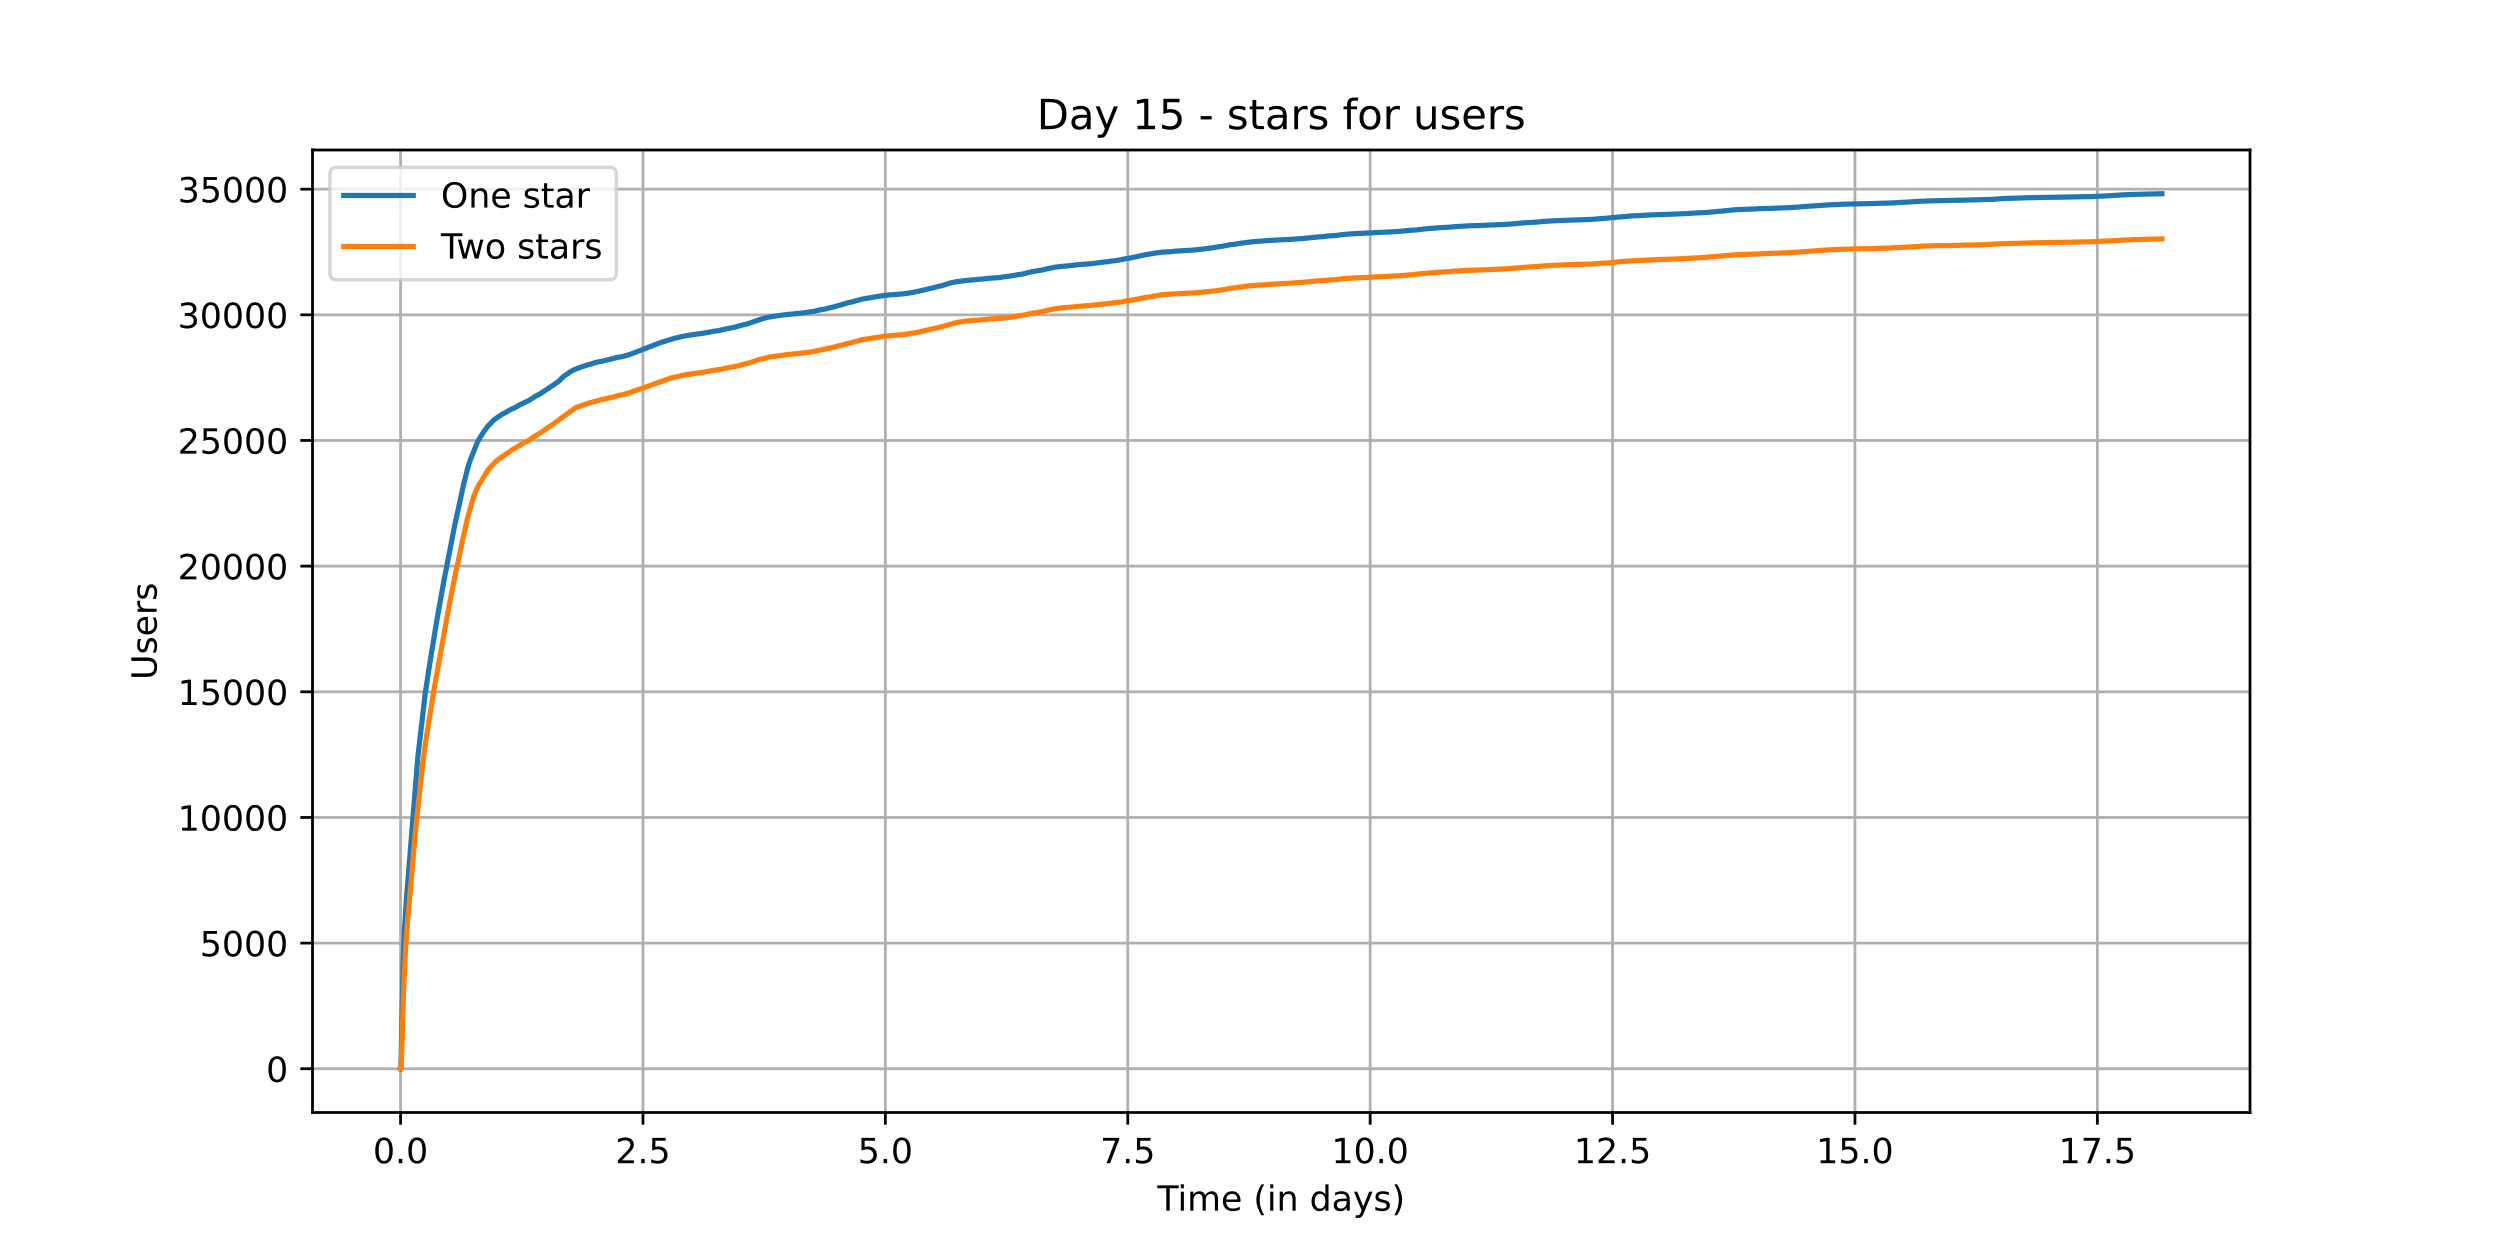 <?xml version="1.0" encoding="utf-8" standalone="no"?>
<!DOCTYPE svg PUBLIC "-//W3C//DTD SVG 1.1//EN"
  "http://www.w3.org/Graphics/SVG/1.1/DTD/svg11.dtd">
<!-- Created with matplotlib (https://matplotlib.org/) -->
<svg height="360pt" version="1.1" viewBox="0 0 720 360" width="720pt" xmlns="http://www.w3.org/2000/svg" xmlns:xlink="http://www.w3.org/1999/xlink">
 <defs>
  <style type="text/css">*{stroke-linecap:butt;stroke-linejoin:round;}</style>
 </defs>
 <g id="figure_1">
  <g id="patch_1">
   <path d="M 0 360 
L 720 360 
L 720 0 
L 0 0 
z
" style="fill:#ffffff;"/>
  </g>
  <g id="axes_1">
   <g id="patch_2">
    <path d="M 90 320.4 
L 648 320.4 
L 648 43.2 
L 90 43.2 
z
" style="fill:#ffffff;"/>
   </g>
   <g id="matplotlib.axis_1">
    <g id="xtick_1">
     <g id="line2d_1">
      <path clip-path="url(#p22c4798b7b)" d="M 115.364 320.4 
L 115.364 43.2 
" style="fill:none;stroke:#b0b0b0;stroke-linecap:square;stroke-width:0.8;"/>
     </g>
     <g id="line2d_2">
      <defs>
       <path d="M 0 0 
L 0 3.5 
" id="m8406dee72f" style="stroke:#000000;stroke-width:0.8;"/>
      </defs>
      <g>
       <use style="stroke:#000000;stroke-width:0.8;" x="115.364" xlink:href="#m8406dee72f" y="320.4"/>
      </g>
     </g>
     <g id="text_1">
      <!-- 0.0 -->
      <g transform="translate(107.412 334.998)scale(0.1 -0.1)">
       <defs>
        <path d="M 31.781 66.406 
Q 24.172 66.406 20.328 58.906 
Q 16.5 51.422 16.5 36.375 
Q 16.5 21.391 20.328 13.891 
Q 24.172 6.391 31.781 6.391 
Q 39.453 6.391 43.281 13.891 
Q 47.125 21.391 47.125 36.375 
Q 47.125 51.422 43.281 58.906 
Q 39.453 66.406 31.781 66.406 
z
M 31.781 74.219 
Q 44.047 74.219 50.516 64.516 
Q 56.984 54.828 56.984 36.375 
Q 56.984 17.969 50.516 8.266 
Q 44.047 -1.422 31.781 -1.422 
Q 19.531 -1.422 13.062 8.266 
Q 6.594 17.969 6.594 36.375 
Q 6.594 54.828 13.062 64.516 
Q 19.531 74.219 31.781 74.219 
z
" id="DejaVuSans-48"/>
        <path d="M 10.688 12.406 
L 21 12.406 
L 21 0 
L 10.688 0 
z
" id="DejaVuSans-46"/>
       </defs>
       <use xlink:href="#DejaVuSans-48"/>
       <use x="63.623" xlink:href="#DejaVuSans-46"/>
       <use x="95.41" xlink:href="#DejaVuSans-48"/>
      </g>
     </g>
    </g>
    <g id="xtick_2">
     <g id="line2d_3">
      <path clip-path="url(#p22c4798b7b)" d="M 185.174 320.4 
L 185.174 43.2 
" style="fill:none;stroke:#b0b0b0;stroke-linecap:square;stroke-width:0.8;"/>
     </g>
     <g id="line2d_4">
      <g>
       <use style="stroke:#000000;stroke-width:0.8;" x="185.174" xlink:href="#m8406dee72f" y="320.4"/>
      </g>
     </g>
     <g id="text_2">
      <!-- 2.5 -->
      <g transform="translate(177.223 334.998)scale(0.1 -0.1)">
       <defs>
        <path d="M 19.188 8.297 
L 53.609 8.297 
L 53.609 0 
L 7.328 0 
L 7.328 8.297 
Q 12.938 14.109 22.625 23.891 
Q 32.328 33.688 34.812 36.531 
Q 39.547 41.844 41.422 45.531 
Q 43.312 49.219 43.312 52.781 
Q 43.312 58.594 39.234 62.25 
Q 35.156 65.922 28.609 65.922 
Q 23.969 65.922 18.812 64.312 
Q 13.672 62.703 7.812 59.422 
L 7.812 69.391 
Q 13.766 71.781 18.938 73 
Q 24.125 74.219 28.422 74.219 
Q 39.75 74.219 46.484 68.547 
Q 53.219 62.891 53.219 53.422 
Q 53.219 48.922 51.531 44.891 
Q 49.859 40.875 45.406 35.406 
Q 44.188 33.984 37.641 27.219 
Q 31.109 20.453 19.188 8.297 
z
" id="DejaVuSans-50"/>
        <path d="M 10.797 72.906 
L 49.516 72.906 
L 49.516 64.594 
L 19.828 64.594 
L 19.828 46.734 
Q 21.969 47.469 24.109 47.828 
Q 26.266 48.188 28.422 48.188 
Q 40.625 48.188 47.75 41.5 
Q 54.891 34.812 54.891 23.391 
Q 54.891 11.625 47.562 5.094 
Q 40.234 -1.422 26.906 -1.422 
Q 22.312 -1.422 17.547 -0.641 
Q 12.797 0.141 7.719 1.703 
L 7.719 11.625 
Q 12.109 9.234 16.797 8.062 
Q 21.484 6.891 26.703 6.891 
Q 35.156 6.891 40.078 11.328 
Q 45.016 15.766 45.016 23.391 
Q 45.016 31 40.078 35.438 
Q 35.156 39.891 26.703 39.891 
Q 22.75 39.891 18.812 39.016 
Q 14.891 38.141 10.797 36.281 
z
" id="DejaVuSans-53"/>
       </defs>
       <use xlink:href="#DejaVuSans-50"/>
       <use x="63.623" xlink:href="#DejaVuSans-46"/>
       <use x="95.41" xlink:href="#DejaVuSans-53"/>
      </g>
     </g>
    </g>
    <g id="xtick_3">
     <g id="line2d_5">
      <path clip-path="url(#p22c4798b7b)" d="M 254.985 320.4 
L 254.985 43.2 
" style="fill:none;stroke:#b0b0b0;stroke-linecap:square;stroke-width:0.8;"/>
     </g>
     <g id="line2d_6">
      <g>
       <use style="stroke:#000000;stroke-width:0.8;" x="254.985" xlink:href="#m8406dee72f" y="320.4"/>
      </g>
     </g>
     <g id="text_3">
      <!-- 5.0 -->
      <g transform="translate(247.033 334.998)scale(0.1 -0.1)">
       <use xlink:href="#DejaVuSans-53"/>
       <use x="63.623" xlink:href="#DejaVuSans-46"/>
       <use x="95.41" xlink:href="#DejaVuSans-48"/>
      </g>
     </g>
    </g>
    <g id="xtick_4">
     <g id="line2d_7">
      <path clip-path="url(#p22c4798b7b)" d="M 324.795 320.4 
L 324.795 43.2 
" style="fill:none;stroke:#b0b0b0;stroke-linecap:square;stroke-width:0.8;"/>
     </g>
     <g id="line2d_8">
      <g>
       <use style="stroke:#000000;stroke-width:0.8;" x="324.795" xlink:href="#m8406dee72f" y="320.4"/>
      </g>
     </g>
     <g id="text_4">
      <!-- 7.5 -->
      <g transform="translate(316.844 334.998)scale(0.1 -0.1)">
       <defs>
        <path d="M 8.203 72.906 
L 55.078 72.906 
L 55.078 68.703 
L 28.609 0 
L 18.312 0 
L 43.219 64.594 
L 8.203 64.594 
z
" id="DejaVuSans-55"/>
       </defs>
       <use xlink:href="#DejaVuSans-55"/>
       <use x="63.623" xlink:href="#DejaVuSans-46"/>
       <use x="95.41" xlink:href="#DejaVuSans-53"/>
      </g>
     </g>
    </g>
    <g id="xtick_5">
     <g id="line2d_9">
      <path clip-path="url(#p22c4798b7b)" d="M 394.606 320.4 
L 394.606 43.2 
" style="fill:none;stroke:#b0b0b0;stroke-linecap:square;stroke-width:0.8;"/>
     </g>
     <g id="line2d_10">
      <g>
       <use style="stroke:#000000;stroke-width:0.8;" x="394.606" xlink:href="#m8406dee72f" y="320.4"/>
      </g>
     </g>
     <g id="text_5">
      <!-- 10.0 -->
      <g transform="translate(383.473 334.998)scale(0.1 -0.1)">
       <defs>
        <path d="M 12.406 8.297 
L 28.516 8.297 
L 28.516 63.922 
L 10.984 60.406 
L 10.984 69.391 
L 28.422 72.906 
L 38.281 72.906 
L 38.281 8.297 
L 54.391 8.297 
L 54.391 0 
L 12.406 0 
z
" id="DejaVuSans-49"/>
       </defs>
       <use xlink:href="#DejaVuSans-49"/>
       <use x="63.623" xlink:href="#DejaVuSans-48"/>
       <use x="127.246" xlink:href="#DejaVuSans-46"/>
       <use x="159.033" xlink:href="#DejaVuSans-48"/>
      </g>
     </g>
    </g>
    <g id="xtick_6">
     <g id="line2d_11">
      <path clip-path="url(#p22c4798b7b)" d="M 464.416 320.4 
L 464.416 43.2 
" style="fill:none;stroke:#b0b0b0;stroke-linecap:square;stroke-width:0.8;"/>
     </g>
     <g id="line2d_12">
      <g>
       <use style="stroke:#000000;stroke-width:0.8;" x="464.416" xlink:href="#m8406dee72f" y="320.4"/>
      </g>
     </g>
     <g id="text_6">
      <!-- 12.5 -->
      <g transform="translate(453.283 334.998)scale(0.1 -0.1)">
       <use xlink:href="#DejaVuSans-49"/>
       <use x="63.623" xlink:href="#DejaVuSans-50"/>
       <use x="127.246" xlink:href="#DejaVuSans-46"/>
       <use x="159.033" xlink:href="#DejaVuSans-53"/>
      </g>
     </g>
    </g>
    <g id="xtick_7">
     <g id="line2d_13">
      <path clip-path="url(#p22c4798b7b)" d="M 534.227 320.4 
L 534.227 43.2 
" style="fill:none;stroke:#b0b0b0;stroke-linecap:square;stroke-width:0.8;"/>
     </g>
     <g id="line2d_14">
      <g>
       <use style="stroke:#000000;stroke-width:0.8;" x="534.227" xlink:href="#m8406dee72f" y="320.4"/>
      </g>
     </g>
     <g id="text_7">
      <!-- 15.0 -->
      <g transform="translate(523.094 334.998)scale(0.1 -0.1)">
       <use xlink:href="#DejaVuSans-49"/>
       <use x="63.623" xlink:href="#DejaVuSans-53"/>
       <use x="127.246" xlink:href="#DejaVuSans-46"/>
       <use x="159.033" xlink:href="#DejaVuSans-48"/>
      </g>
     </g>
    </g>
    <g id="xtick_8">
     <g id="line2d_15">
      <path clip-path="url(#p22c4798b7b)" d="M 604.037 320.4 
L 604.037 43.2 
" style="fill:none;stroke:#b0b0b0;stroke-linecap:square;stroke-width:0.8;"/>
     </g>
     <g id="line2d_16">
      <g>
       <use style="stroke:#000000;stroke-width:0.8;" x="604.037" xlink:href="#m8406dee72f" y="320.4"/>
      </g>
     </g>
     <g id="text_8">
      <!-- 17.5 -->
      <g transform="translate(592.905 334.998)scale(0.1 -0.1)">
       <use xlink:href="#DejaVuSans-49"/>
       <use x="63.623" xlink:href="#DejaVuSans-55"/>
       <use x="127.246" xlink:href="#DejaVuSans-46"/>
       <use x="159.033" xlink:href="#DejaVuSans-53"/>
      </g>
     </g>
    </g>
    <g id="text_9">
     <!-- Time (in days) -->
     <g transform="translate(333.327 348.677)scale(0.1 -0.1)">
      <defs>
       <path d="M -0.297 72.906 
L 61.375 72.906 
L 61.375 64.594 
L 35.5 64.594 
L 35.5 0 
L 25.594 0 
L 25.594 64.594 
L -0.297 64.594 
z
" id="DejaVuSans-84"/>
       <path d="M 9.422 54.688 
L 18.406 54.688 
L 18.406 0 
L 9.422 0 
z
M 9.422 75.984 
L 18.406 75.984 
L 18.406 64.594 
L 9.422 64.594 
z
" id="DejaVuSans-105"/>
       <path d="M 52 44.188 
Q 55.375 50.25 60.062 53.125 
Q 64.75 56 71.094 56 
Q 79.641 56 84.281 50.016 
Q 88.922 44.047 88.922 33.016 
L 88.922 0 
L 79.891 0 
L 79.891 32.719 
Q 79.891 40.578 77.094 44.375 
Q 74.312 48.188 68.609 48.188 
Q 61.625 48.188 57.562 43.547 
Q 53.516 38.922 53.516 30.906 
L 53.516 0 
L 44.484 0 
L 44.484 32.719 
Q 44.484 40.625 41.703 44.406 
Q 38.922 48.188 33.109 48.188 
Q 26.219 48.188 22.156 43.531 
Q 18.109 38.875 18.109 30.906 
L 18.109 0 
L 9.078 0 
L 9.078 54.688 
L 18.109 54.688 
L 18.109 46.188 
Q 21.188 51.219 25.484 53.609 
Q 29.781 56 35.688 56 
Q 41.656 56 45.828 52.969 
Q 50 49.953 52 44.188 
z
" id="DejaVuSans-109"/>
       <path d="M 56.203 29.594 
L 56.203 25.203 
L 14.891 25.203 
Q 15.484 15.922 20.484 11.062 
Q 25.484 6.203 34.422 6.203 
Q 39.594 6.203 44.453 7.469 
Q 49.312 8.734 54.109 11.281 
L 54.109 2.781 
Q 49.266 0.734 44.188 -0.344 
Q 39.109 -1.422 33.891 -1.422 
Q 20.797 -1.422 13.156 6.188 
Q 5.516 13.812 5.516 26.812 
Q 5.516 40.234 12.766 48.109 
Q 20.016 56 32.328 56 
Q 43.359 56 49.781 48.891 
Q 56.203 41.797 56.203 29.594 
z
M 47.219 32.234 
Q 47.125 39.594 43.094 43.984 
Q 39.062 48.391 32.422 48.391 
Q 24.906 48.391 20.391 44.141 
Q 15.875 39.891 15.188 32.172 
z
" id="DejaVuSans-101"/>
       <path id="DejaVuSans-32"/>
       <path d="M 31 75.875 
Q 24.469 64.656 21.281 53.656 
Q 18.109 42.672 18.109 31.391 
Q 18.109 20.125 21.312 9.062 
Q 24.516 -2 31 -13.188 
L 23.188 -13.188 
Q 15.875 -1.703 12.234 9.375 
Q 8.594 20.453 8.594 31.391 
Q 8.594 42.281 12.203 53.312 
Q 15.828 64.359 23.188 75.875 
z
" id="DejaVuSans-40"/>
       <path d="M 54.891 33.016 
L 54.891 0 
L 45.906 0 
L 45.906 32.719 
Q 45.906 40.484 42.875 44.328 
Q 39.844 48.188 33.797 48.188 
Q 26.516 48.188 22.312 43.547 
Q 18.109 38.922 18.109 30.906 
L 18.109 0 
L 9.078 0 
L 9.078 54.688 
L 18.109 54.688 
L 18.109 46.188 
Q 21.344 51.125 25.703 53.562 
Q 30.078 56 35.797 56 
Q 45.219 56 50.047 50.172 
Q 54.891 44.344 54.891 33.016 
z
" id="DejaVuSans-110"/>
       <path d="M 45.406 46.391 
L 45.406 75.984 
L 54.391 75.984 
L 54.391 0 
L 45.406 0 
L 45.406 8.203 
Q 42.578 3.328 38.25 0.953 
Q 33.938 -1.422 27.875 -1.422 
Q 17.969 -1.422 11.734 6.484 
Q 5.516 14.406 5.516 27.297 
Q 5.516 40.188 11.734 48.094 
Q 17.969 56 27.875 56 
Q 33.938 56 38.25 53.625 
Q 42.578 51.266 45.406 46.391 
z
M 14.797 27.297 
Q 14.797 17.391 18.875 11.75 
Q 22.953 6.109 30.078 6.109 
Q 37.203 6.109 41.297 11.75 
Q 45.406 17.391 45.406 27.297 
Q 45.406 37.203 41.297 42.844 
Q 37.203 48.484 30.078 48.484 
Q 22.953 48.484 18.875 42.844 
Q 14.797 37.203 14.797 27.297 
z
" id="DejaVuSans-100"/>
       <path d="M 34.281 27.484 
Q 23.391 27.484 19.188 25 
Q 14.984 22.516 14.984 16.5 
Q 14.984 11.719 18.141 8.906 
Q 21.297 6.109 26.703 6.109 
Q 34.188 6.109 38.703 11.406 
Q 43.219 16.703 43.219 25.484 
L 43.219 27.484 
z
M 52.203 31.203 
L 52.203 0 
L 43.219 0 
L 43.219 8.297 
Q 40.141 3.328 35.547 0.953 
Q 30.953 -1.422 24.312 -1.422 
Q 15.922 -1.422 10.953 3.297 
Q 6 8.016 6 15.922 
Q 6 25.141 12.172 29.828 
Q 18.359 34.516 30.609 34.516 
L 43.219 34.516 
L 43.219 35.406 
Q 43.219 41.609 39.141 45 
Q 35.062 48.391 27.688 48.391 
Q 23 48.391 18.547 47.266 
Q 14.109 46.141 10.016 43.891 
L 10.016 52.203 
Q 14.938 54.109 19.578 55.047 
Q 24.219 56 28.609 56 
Q 40.484 56 46.344 49.844 
Q 52.203 43.703 52.203 31.203 
z
" id="DejaVuSans-97"/>
       <path d="M 32.172 -5.078 
Q 28.375 -14.844 24.75 -17.812 
Q 21.141 -20.797 15.094 -20.797 
L 7.906 -20.797 
L 7.906 -13.281 
L 13.188 -13.281 
Q 16.891 -13.281 18.938 -11.516 
Q 21 -9.766 23.484 -3.219 
L 25.094 0.875 
L 2.984 54.688 
L 12.5 54.688 
L 29.594 11.922 
L 46.688 54.688 
L 56.203 54.688 
z
" id="DejaVuSans-121"/>
       <path d="M 44.281 53.078 
L 44.281 44.578 
Q 40.484 46.531 36.375 47.5 
Q 32.281 48.484 27.875 48.484 
Q 21.188 48.484 17.844 46.438 
Q 14.5 44.391 14.5 40.281 
Q 14.5 37.156 16.891 35.375 
Q 19.281 33.594 26.516 31.984 
L 29.594 31.297 
Q 39.156 29.25 43.188 25.516 
Q 47.219 21.781 47.219 15.094 
Q 47.219 7.469 41.188 3.016 
Q 35.156 -1.422 24.609 -1.422 
Q 20.219 -1.422 15.453 -0.562 
Q 10.688 0.297 5.422 2 
L 5.422 11.281 
Q 10.406 8.688 15.234 7.391 
Q 20.062 6.109 24.812 6.109 
Q 31.156 6.109 34.562 8.281 
Q 37.984 10.453 37.984 14.406 
Q 37.984 18.062 35.516 20.016 
Q 33.062 21.969 24.703 23.781 
L 21.578 24.516 
Q 13.234 26.266 9.516 29.906 
Q 5.812 33.547 5.812 39.891 
Q 5.812 47.609 11.281 51.797 
Q 16.75 56 26.812 56 
Q 31.781 56 36.172 55.266 
Q 40.578 54.547 44.281 53.078 
z
" id="DejaVuSans-115"/>
       <path d="M 8.016 75.875 
L 15.828 75.875 
Q 23.141 64.359 26.781 53.312 
Q 30.422 42.281 30.422 31.391 
Q 30.422 20.453 26.781 9.375 
Q 23.141 -1.703 15.828 -13.188 
L 8.016 -13.188 
Q 14.5 -2 17.703 9.062 
Q 20.906 20.125 20.906 31.391 
Q 20.906 42.672 17.703 53.656 
Q 14.5 64.656 8.016 75.875 
z
" id="DejaVuSans-41"/>
      </defs>
      <use xlink:href="#DejaVuSans-84"/>
      <use x="57.959" xlink:href="#DejaVuSans-105"/>
      <use x="85.742" xlink:href="#DejaVuSans-109"/>
      <use x="183.154" xlink:href="#DejaVuSans-101"/>
      <use x="244.678" xlink:href="#DejaVuSans-32"/>
      <use x="276.465" xlink:href="#DejaVuSans-40"/>
      <use x="315.479" xlink:href="#DejaVuSans-105"/>
      <use x="343.262" xlink:href="#DejaVuSans-110"/>
      <use x="406.641" xlink:href="#DejaVuSans-32"/>
      <use x="438.428" xlink:href="#DejaVuSans-100"/>
      <use x="501.904" xlink:href="#DejaVuSans-97"/>
      <use x="563.184" xlink:href="#DejaVuSans-121"/>
      <use x="622.363" xlink:href="#DejaVuSans-115"/>
      <use x="674.463" xlink:href="#DejaVuSans-41"/>
     </g>
    </g>
   </g>
   <g id="matplotlib.axis_2">
    <g id="ytick_1">
     <g id="line2d_17">
      <path clip-path="url(#p22c4798b7b)" d="M 90 307.8 
L 648 307.8 
" style="fill:none;stroke:#b0b0b0;stroke-linecap:square;stroke-width:0.8;"/>
     </g>
     <g id="line2d_18">
      <defs>
       <path d="M 0 0 
L -3.5 0 
" id="mc5d43f35b6" style="stroke:#000000;stroke-width:0.8;"/>
      </defs>
      <g>
       <use style="stroke:#000000;stroke-width:0.8;" x="90" xlink:href="#mc5d43f35b6" y="307.8"/>
      </g>
     </g>
     <g id="text_10">
      <!-- 0 -->
      <g transform="translate(76.638 311.599)scale(0.1 -0.1)">
       <use xlink:href="#DejaVuSans-48"/>
      </g>
     </g>
    </g>
    <g id="ytick_2">
     <g id="line2d_19">
      <path clip-path="url(#p22c4798b7b)" d="M 90 271.612 
L 648 271.612 
" style="fill:none;stroke:#b0b0b0;stroke-linecap:square;stroke-width:0.8;"/>
     </g>
     <g id="line2d_20">
      <g>
       <use style="stroke:#000000;stroke-width:0.8;" x="90" xlink:href="#mc5d43f35b6" y="271.612"/>
      </g>
     </g>
     <g id="text_11">
      <!-- 5000 -->
      <g transform="translate(57.55 275.411)scale(0.1 -0.1)">
       <use xlink:href="#DejaVuSans-53"/>
       <use x="63.623" xlink:href="#DejaVuSans-48"/>
       <use x="127.246" xlink:href="#DejaVuSans-48"/>
       <use x="190.869" xlink:href="#DejaVuSans-48"/>
      </g>
     </g>
    </g>
    <g id="ytick_3">
     <g id="line2d_21">
      <path clip-path="url(#p22c4798b7b)" d="M 90 235.424 
L 648 235.424 
" style="fill:none;stroke:#b0b0b0;stroke-linecap:square;stroke-width:0.8;"/>
     </g>
     <g id="line2d_22">
      <g>
       <use style="stroke:#000000;stroke-width:0.8;" x="90" xlink:href="#mc5d43f35b6" y="235.424"/>
      </g>
     </g>
     <g id="text_12">
      <!-- 10000 -->
      <g transform="translate(51.188 239.223)scale(0.1 -0.1)">
       <use xlink:href="#DejaVuSans-49"/>
       <use x="63.623" xlink:href="#DejaVuSans-48"/>
       <use x="127.246" xlink:href="#DejaVuSans-48"/>
       <use x="190.869" xlink:href="#DejaVuSans-48"/>
       <use x="254.492" xlink:href="#DejaVuSans-48"/>
      </g>
     </g>
    </g>
    <g id="ytick_4">
     <g id="line2d_23">
      <path clip-path="url(#p22c4798b7b)" d="M 90 199.235 
L 648 199.235 
" style="fill:none;stroke:#b0b0b0;stroke-linecap:square;stroke-width:0.8;"/>
     </g>
     <g id="line2d_24">
      <g>
       <use style="stroke:#000000;stroke-width:0.8;" x="90" xlink:href="#mc5d43f35b6" y="199.235"/>
      </g>
     </g>
     <g id="text_13">
      <!-- 15000 -->
      <g transform="translate(51.188 203.035)scale(0.1 -0.1)">
       <use xlink:href="#DejaVuSans-49"/>
       <use x="63.623" xlink:href="#DejaVuSans-53"/>
       <use x="127.246" xlink:href="#DejaVuSans-48"/>
       <use x="190.869" xlink:href="#DejaVuSans-48"/>
       <use x="254.492" xlink:href="#DejaVuSans-48"/>
      </g>
     </g>
    </g>
    <g id="ytick_5">
     <g id="line2d_25">
      <path clip-path="url(#p22c4798b7b)" d="M 90 163.047 
L 648 163.047 
" style="fill:none;stroke:#b0b0b0;stroke-linecap:square;stroke-width:0.8;"/>
     </g>
     <g id="line2d_26">
      <g>
       <use style="stroke:#000000;stroke-width:0.8;" x="90" xlink:href="#mc5d43f35b6" y="163.047"/>
      </g>
     </g>
     <g id="text_14">
      <!-- 20000 -->
      <g transform="translate(51.188 166.847)scale(0.1 -0.1)">
       <use xlink:href="#DejaVuSans-50"/>
       <use x="63.623" xlink:href="#DejaVuSans-48"/>
       <use x="127.246" xlink:href="#DejaVuSans-48"/>
       <use x="190.869" xlink:href="#DejaVuSans-48"/>
       <use x="254.492" xlink:href="#DejaVuSans-48"/>
      </g>
     </g>
    </g>
    <g id="ytick_6">
     <g id="line2d_27">
      <path clip-path="url(#p22c4798b7b)" d="M 90 126.859 
L 648 126.859 
" style="fill:none;stroke:#b0b0b0;stroke-linecap:square;stroke-width:0.8;"/>
     </g>
     <g id="line2d_28">
      <g>
       <use style="stroke:#000000;stroke-width:0.8;" x="90" xlink:href="#mc5d43f35b6" y="126.859"/>
      </g>
     </g>
     <g id="text_15">
      <!-- 25000 -->
      <g transform="translate(51.188 130.658)scale(0.1 -0.1)">
       <use xlink:href="#DejaVuSans-50"/>
       <use x="63.623" xlink:href="#DejaVuSans-53"/>
       <use x="127.246" xlink:href="#DejaVuSans-48"/>
       <use x="190.869" xlink:href="#DejaVuSans-48"/>
       <use x="254.492" xlink:href="#DejaVuSans-48"/>
      </g>
     </g>
    </g>
    <g id="ytick_7">
     <g id="line2d_29">
      <path clip-path="url(#p22c4798b7b)" d="M 90 90.671 
L 648 90.671 
" style="fill:none;stroke:#b0b0b0;stroke-linecap:square;stroke-width:0.8;"/>
     </g>
     <g id="line2d_30">
      <g>
       <use style="stroke:#000000;stroke-width:0.8;" x="90" xlink:href="#mc5d43f35b6" y="90.671"/>
      </g>
     </g>
     <g id="text_16">
      <!-- 30000 -->
      <g transform="translate(51.188 94.47)scale(0.1 -0.1)">
       <defs>
        <path d="M 40.578 39.312 
Q 47.656 37.797 51.625 33 
Q 55.609 28.219 55.609 21.188 
Q 55.609 10.406 48.188 4.484 
Q 40.766 -1.422 27.094 -1.422 
Q 22.516 -1.422 17.656 -0.516 
Q 12.797 0.391 7.625 2.203 
L 7.625 11.719 
Q 11.719 9.328 16.594 8.109 
Q 21.484 6.891 26.812 6.891 
Q 36.078 6.891 40.938 10.547 
Q 45.797 14.203 45.797 21.188 
Q 45.797 27.641 41.281 31.266 
Q 36.766 34.906 28.719 34.906 
L 20.219 34.906 
L 20.219 43.016 
L 29.109 43.016 
Q 36.375 43.016 40.234 45.922 
Q 44.094 48.828 44.094 54.297 
Q 44.094 59.906 40.109 62.906 
Q 36.141 65.922 28.719 65.922 
Q 24.656 65.922 20.016 65.031 
Q 15.375 64.156 9.812 62.312 
L 9.812 71.094 
Q 15.438 72.656 20.344 73.438 
Q 25.25 74.219 29.594 74.219 
Q 40.828 74.219 47.359 69.109 
Q 53.906 64.016 53.906 55.328 
Q 53.906 49.266 50.438 45.094 
Q 46.969 40.922 40.578 39.312 
z
" id="DejaVuSans-51"/>
       </defs>
       <use xlink:href="#DejaVuSans-51"/>
       <use x="63.623" xlink:href="#DejaVuSans-48"/>
       <use x="127.246" xlink:href="#DejaVuSans-48"/>
       <use x="190.869" xlink:href="#DejaVuSans-48"/>
       <use x="254.492" xlink:href="#DejaVuSans-48"/>
      </g>
     </g>
    </g>
    <g id="ytick_8">
     <g id="line2d_31">
      <path clip-path="url(#p22c4798b7b)" d="M 90 54.483 
L 648 54.483 
" style="fill:none;stroke:#b0b0b0;stroke-linecap:square;stroke-width:0.8;"/>
     </g>
     <g id="line2d_32">
      <g>
       <use style="stroke:#000000;stroke-width:0.8;" x="90" xlink:href="#mc5d43f35b6" y="54.483"/>
      </g>
     </g>
     <g id="text_17">
      <!-- 35000 -->
      <g transform="translate(51.188 58.282)scale(0.1 -0.1)">
       <use xlink:href="#DejaVuSans-51"/>
       <use x="63.623" xlink:href="#DejaVuSans-53"/>
       <use x="127.246" xlink:href="#DejaVuSans-48"/>
       <use x="190.869" xlink:href="#DejaVuSans-48"/>
       <use x="254.492" xlink:href="#DejaVuSans-48"/>
      </g>
     </g>
    </g>
    <g id="text_18">
     <!-- Users -->
     <g transform="translate(45.108 195.801)rotate(-90)scale(0.1 -0.1)">
      <defs>
       <path d="M 8.688 72.906 
L 18.609 72.906 
L 18.609 28.609 
Q 18.609 16.891 22.844 11.734 
Q 27.094 6.594 36.625 6.594 
Q 46.094 6.594 50.344 11.734 
Q 54.594 16.891 54.594 28.609 
L 54.594 72.906 
L 64.5 72.906 
L 64.5 27.391 
Q 64.5 13.141 57.438 5.859 
Q 50.391 -1.422 36.625 -1.422 
Q 22.797 -1.422 15.734 5.859 
Q 8.688 13.141 8.688 27.391 
z
" id="DejaVuSans-85"/>
       <path d="M 41.109 46.297 
Q 39.594 47.172 37.812 47.578 
Q 36.031 48 33.891 48 
Q 26.266 48 22.188 43.047 
Q 18.109 38.094 18.109 28.812 
L 18.109 0 
L 9.078 0 
L 9.078 54.688 
L 18.109 54.688 
L 18.109 46.188 
Q 20.953 51.172 25.484 53.578 
Q 30.031 56 36.531 56 
Q 37.453 56 38.578 55.875 
Q 39.703 55.766 41.062 55.516 
z
" id="DejaVuSans-114"/>
      </defs>
      <use xlink:href="#DejaVuSans-85"/>
      <use x="73.193" xlink:href="#DejaVuSans-115"/>
      <use x="125.293" xlink:href="#DejaVuSans-101"/>
      <use x="186.816" xlink:href="#DejaVuSans-114"/>
      <use x="227.93" xlink:href="#DejaVuSans-115"/>
     </g>
    </g>
   </g>
   <g id="line2d_33">
    <path clip-path="url(#p22c4798b7b)" d="M 115.364 307.8 
L 115.419 307.742 
L 115.496 306.562 
L 115.65 299.202 
L 116.15 275.766 
L 116.476 267.725 
L 117.072 258.765 
L 120.325 218.162 
L 122.458 199.728 
L 123.957 189.95 
L 124.726 185.289 
L 125.36 181.359 
L 125.84 178.5 
L 125.994 177.617 
L 126.494 174.808 
L 127.877 167.086 
L 128.185 165.515 
L 131.067 150.765 
L 131.452 149.057 
L 133.586 139.228 
L 134.163 136.919 
L 134.701 134.849 
L 135.22 133.12 
L 135.489 132.374 
L 137.489 127.366 
L 137.7 126.96 
L 138.661 125.368 
L 139.046 124.782 
L 139.488 124.051 
L 139.68 123.87 
L 140.507 122.763 
L 140.795 122.386 
L 141.045 122.184 
L 141.353 121.909 
L 141.487 121.749 
L 141.967 121.221 
L 142.64 120.628 
L 144.658 119.26 
L 145.638 118.782 
L 146.445 118.297 
L 146.618 118.188 
L 147.444 117.776 
L 147.636 117.682 
L 147.905 117.573 
L 148.943 117.074 
L 149.174 116.907 
L 149.327 116.799 
L 149.942 116.473 
L 150.999 115.959 
L 151.211 115.872 
L 151.384 115.778 
L 151.653 115.641 
L 151.902 115.539 
L 152.479 115.243 
L 152.806 115.018 
L 153.018 114.895 
L 153.48 114.606 
L 153.902 114.273 
L 154.152 114.164 
L 154.459 113.983 
L 154.998 113.708 
L 155.209 113.6 
L 155.824 113.252 
L 156.054 113.093 
L 157.631 112.051 
L 157.785 111.942 
L 159.303 110.922 
L 159.496 110.813 
L 159.707 110.625 
L 159.861 110.531 
L 160.188 110.328 
L 160.496 110.104 
L 160.784 109.865 
L 160.919 109.786 
L 161.169 109.554 
L 161.669 109.04 
L 162.072 108.628 
L 162.361 108.41 
L 162.649 108.172 
L 162.995 107.933 
L 163.284 107.694 
L 163.591 107.593 
L 163.822 107.368 
L 163.976 107.274 
L 164.187 107.144 
L 164.341 107.042 
L 164.552 106.912 
L 165.302 106.521 
L 165.552 106.398 
L 165.821 106.297 
L 166.186 106.145 
L 166.494 106.044 
L 166.763 105.906 
L 169.377 105.045 
L 169.819 104.936 
L 171.568 104.401 
L 172.087 104.299 
L 172.356 104.227 
L 172.894 104.118 
L 173.643 103.952 
L 174.125 103.843 
L 175.106 103.59 
L 175.644 103.503 
L 175.798 103.46 
L 176.74 103.221 
L 177.182 103.112 
L 177.528 102.989 
L 178.047 102.881 
L 178.565 102.801 
L 179.257 102.707 
L 179.469 102.635 
L 180.507 102.352 
L 180.872 102.244 
L 181.064 102.186 
L 181.391 102.077 
L 181.602 102.005 
L 181.967 101.868 
L 189.079 99.103 
L 189.271 99.038 
L 189.579 98.936 
L 189.944 98.792 
L 190.271 98.697 
L 190.521 98.567 
L 190.924 98.466 
L 191.233 98.365 
L 193.405 97.67 
L 193.886 97.561 
L 194.232 97.438 
L 194.75 97.33 
L 195.731 97.076 
L 196.115 96.968 
L 196.365 96.91 
L 197.057 96.801 
L 197.806 96.635 
L 198.594 96.533 
L 198.824 96.49 
L 199.689 96.381 
L 200.342 96.251 
L 201.323 96.143 
L 201.88 96.048 
L 202.745 95.94 
L 203.552 95.752 
L 204.32 95.658 
L 204.493 95.614 
L 205.031 95.506 
L 205.262 95.462 
L 206.011 95.361 
L 206.204 95.31 
L 207.069 95.202 
L 207.953 94.985 
L 208.433 94.883 
L 208.683 94.825 
L 209.163 94.717 
L 209.817 94.586 
L 210.355 94.478 
L 210.97 94.362 
L 211.45 94.261 
L 211.739 94.174 
L 212.18 94.073 
L 212.411 94.029 
L 212.68 93.921 
L 212.815 93.863 
L 213.257 93.754 
L 213.411 93.696 
L 213.929 93.588 
L 214.871 93.349 
L 215.371 93.24 
L 219.429 91.843 
L 219.871 91.735 
L 220.12 91.67 
L 220.89 91.424 
L 221.178 91.344 
L 222.024 91.235 
L 222.582 91.141 
L 223.254 91.04 
L 223.504 90.989 
L 224.388 90.881 
L 224.869 90.816 
L 225.599 90.707 
L 226.041 90.656 
L 226.964 90.548 
L 227.156 90.533 
L 228.444 90.425 
L 228.963 90.345 
L 229.943 90.237 
L 230.327 90.208 
L 231.442 90.099 
L 231.903 90.041 
L 232.556 89.933 
L 233.094 89.846 
L 233.901 89.737 
L 234.343 89.687 
L 234.824 89.578 
L 235.862 89.303 
L 236.592 89.194 
L 237.264 89.057 
L 237.899 88.948 
L 238.264 88.811 
L 239.129 88.601 
L 239.686 88.492 
L 239.917 88.456 
L 241.358 88.022 
L 241.82 87.913 
L 243.472 87.414 
L 243.857 87.305 
L 244.183 87.19 
L 244.799 87.081 
L 245.625 86.886 
L 246.009 86.792 
L 246.221 86.719 
L 246.567 86.596 
L 247.047 86.495 
L 247.393 86.365 
L 247.892 86.27 
L 248.123 86.169 
L 248.834 86.061 
L 249.526 85.916 
L 250.314 85.807 
L 250.833 85.728 
L 251.39 85.619 
L 252.024 85.496 
L 252.774 85.387 
L 253.331 85.293 
L 254.138 85.185 
L 254.638 85.112 
L 255.656 85.004 
L 256.175 84.924 
L 257.905 84.816 
L 258.289 84.787 
L 259.577 84.678 
L 259.961 84.649 
L 260.691 84.548 
L 260.922 84.512 
L 261.71 84.403 
L 262.286 84.302 
L 263.113 84.193 
L 263.978 83.983 
L 264.573 83.875 
L 265.534 83.629 
L 266.072 83.527 
L 266.341 83.455 
L 266.706 83.346 
L 267.341 83.223 
L 267.783 83.115 
L 268.052 83.05 
L 268.609 82.948 
L 268.935 82.84 
L 269.897 82.594 
L 270.281 82.492 
L 270.589 82.398 
L 271.127 82.297 
L 271.377 82.246 
L 273.549 81.537 
L 274.01 81.443 
L 274.164 81.4 
L 274.894 81.24 
L 275.547 81.132 
L 275.797 81.074 
L 276.854 80.965 
L 277.334 80.9 
L 277.988 80.792 
L 278.353 80.77 
L 279.563 80.661 
L 279.967 80.625 
L 281.12 80.517 
L 281.543 80.473 
L 282.734 80.365 
L 283.138 80.328 
L 284.176 80.22 
L 284.599 80.176 
L 285.905 80.068 
L 286.251 80.053 
L 287.942 79.945 
L 288.576 79.822 
L 289.135 79.713 
L 289.539 79.677 
L 290.442 79.568 
L 291.038 79.46 
L 291.864 79.351 
L 292.364 79.279 
L 292.787 79.17 
L 293.017 79.127 
L 293.978 79.018 
L 294.785 78.83 
L 295.342 78.729 
L 295.669 78.613 
L 296.13 78.504 
L 296.976 78.302 
L 297.591 78.2 
L 297.783 78.143 
L 298.494 78.034 
L 299.109 77.918 
L 299.955 77.81 
L 300.878 77.578 
L 301.185 77.484 
L 301.359 77.448 
L 301.897 77.339 
L 302.531 77.216 
L 303.127 77.108 
L 303.877 76.941 
L 304.762 76.833 
L 305.242 76.767 
L 306.588 76.659 
L 306.972 76.63 
L 307.991 76.521 
L 308.202 76.492 
L 309.163 76.384 
L 309.624 76.326 
L 310.662 76.217 
L 311.046 76.188 
L 312.449 76.08 
L 312.834 76.051 
L 314.14 75.95 
L 314.371 75.913 
L 315.313 75.805 
L 315.678 75.783 
L 316.254 75.675 
L 316.485 75.638 
L 316.869 75.609 
L 317.638 75.501 
L 318.061 75.457 
L 319.175 75.349 
L 319.848 75.211 
L 320.885 75.103 
L 321.385 75.03 
L 322.096 74.922 
L 322.634 74.835 
L 323.23 74.726 
L 324.056 74.531 
L 324.825 74.422 
L 325.344 74.343 
L 325.902 74.249 
L 326.132 74.147 
L 326.747 74.032 
L 327.381 73.923 
L 328.285 73.699 
L 328.862 73.59 
L 329.554 73.445 
L 330.015 73.337 
L 330.246 73.301 
L 330.727 73.235 
L 331.38 73.127 
L 331.995 73.011 
L 332.726 72.903 
L 333.302 72.801 
L 334.148 72.693 
L 334.648 72.62 
L 336.993 72.512 
L 337.454 72.454 
L 338.434 72.345 
L 338.646 72.324 
L 340.625 72.215 
L 341.009 72.186 
L 342.854 72.077 
L 343.2 72.063 
L 344.276 71.962 
L 344.507 71.918 
L 345.717 71.817 
L 345.948 71.781 
L 346.794 71.672 
L 347.274 71.607 
L 348.232 71.506 
L 348.482 71.448 
L 349.404 71.339 
L 349.98 71.238 
L 350.653 71.129 
L 351.249 71.021 
L 352.152 70.919 
L 352.478 70.811 
L 353.343 70.702 
L 353.651 70.608 
L 354.189 70.5 
L 354.669 70.434 
L 355.822 70.333 
L 356.073 70.275 
L 356.572 70.167 
L 357.149 70.065 
L 358.187 69.957 
L 358.725 69.87 
L 359.648 69.761 
L 360.129 69.696 
L 360.975 69.588 
L 361.359 69.559 
L 362.974 69.45 
L 363.34 69.428 
L 364.589 69.327 
L 364.801 69.298 
L 366.838 69.19 
L 367.203 69.168 
L 368.875 69.059 
L 369.24 69.038 
L 371.834 68.936 
L 372.026 68.922 
L 373.525 68.813 
L 373.948 68.77 
L 375.485 68.669 
L 375.716 68.632 
L 376.773 68.524 
L 377.119 68.509 
L 377.983 68.408 
L 378.195 68.386 
L 379.386 68.278 
L 379.617 68.241 
L 381.077 68.133 
L 381.5 68.09 
L 382.365 67.981 
L 382.788 67.938 
L 384.595 67.829 
L 384.922 67.822 
L 385.46 67.713 
L 385.941 67.648 
L 386.786 67.539 
L 387.19 67.503 
L 388.594 67.395 
L 388.997 67.359 
L 390.843 67.257 
L 391.035 67.243 
L 393.399 67.134 
L 393.61 67.112 
L 395.954 67.004 
L 396.3 66.989 
L 398.549 66.881 
L 398.876 66.874 
L 400.951 66.765 
L 401.317 66.743 
L 403.008 66.635 
L 403.392 66.606 
L 404.564 66.497 
L 405.064 66.425 
L 406.428 66.316 
L 406.794 66.295 
L 408.312 66.193 
L 408.484 66.15 
L 409.445 66.041 
L 409.945 65.969 
L 410.945 65.86 
L 411.31 65.839 
L 412.656 65.73 
L 413.001 65.716 
L 414.347 65.607 
L 414.751 65.571 
L 416.904 65.462 
L 417.269 65.441 
L 418.307 65.339 
L 418.518 65.317 
L 420.363 65.209 
L 420.728 65.187 
L 422.343 65.079 
L 422.746 65.042 
L 426.609 64.934 
L 426.974 64.912 
L 429.165 64.804 
L 429.491 64.796 
L 432.47 64.688 
L 432.854 64.659 
L 434.68 64.55 
L 435.084 64.514 
L 436.564 64.406 
L 436.795 64.362 
L 438.178 64.254 
L 438.563 64.225 
L 439.87 64.116 
L 440.197 64.109 
L 442.157 64 
L 442.56 63.964 
L 443.617 63.855 
L 444.098 63.79 
L 445.942 63.682 
L 446.308 63.66 
L 448.172 63.552 
L 448.518 63.537 
L 451.593 63.428 
L 451.958 63.407 
L 455.648 63.298 
L 455.974 63.291 
L 458.3 63.182 
L 458.627 63.175 
L 459.819 63.067 
L 460.242 63.023 
L 461.837 62.915 
L 462.202 62.893 
L 463.316 62.792 
L 463.566 62.741 
L 464.854 62.632 
L 465.219 62.611 
L 466.334 62.502 
L 466.776 62.451 
L 468.294 62.343 
L 468.679 62.314 
L 469.697 62.205 
L 469.909 62.184 
L 470.274 62.162 
L 472.484 62.053 
L 472.83 62.039 
L 474.887 61.93 
L 475.271 61.901 
L 478.596 61.793 
L 478.961 61.771 
L 481.959 61.662 
L 482.324 61.641 
L 485.034 61.532 
L 485.361 61.525 
L 487.225 61.416 
L 487.648 61.373 
L 489.743 61.264 
L 490.07 61.257 
L 492.165 61.149 
L 492.646 61.083 
L 493.991 60.975 
L 494.51 60.895 
L 496.241 60.794 
L 496.529 60.707 
L 497.914 60.599 
L 498.375 60.541 
L 499.432 60.432 
L 499.836 60.396 
L 502.565 60.287 
L 502.911 60.273 
L 505.852 60.164 
L 506.294 60.114 
L 510.176 60.005 
L 510.503 59.998 
L 512.963 59.889 
L 513.289 59.882 
L 515.692 59.773 
L 516.076 59.745 
L 518.037 59.636 
L 518.517 59.571 
L 520.132 59.462 
L 520.593 59.404 
L 522.246 59.296 
L 522.592 59.281 
L 524.379 59.173 
L 524.803 59.129 
L 526.418 59.021 
L 526.821 58.985 
L 529.436 58.876 
L 529.839 58.84 
L 534.356 58.731 
L 534.702 58.717 
L 540.218 58.608 
L 540.622 58.572 
L 544.446 58.463 
L 544.792 58.449 
L 546.772 58.34 
L 547.195 58.297 
L 549.847 58.188 
L 550.309 58.131 
L 552.135 58.022 
L 552.519 57.993 
L 555.288 57.884 
L 555.653 57.863 
L 559.94 57.754 
L 560.286 57.74 
L 566.301 57.631 
L 566.666 57.609 
L 570.625 57.501 
L 570.952 57.494 
L 574.488 57.385 
L 574.949 57.327 
L 576.179 57.219 
L 576.525 57.204 
L 579.639 57.096 
L 579.985 57.081 
L 583.119 56.972 
L 583.446 56.965 
L 588.674 56.857 
L 589 56.849 
L 595.957 56.741 
L 596.323 56.719 
L 602.723 56.611 
L 603.165 56.56 
L 606.067 56.451 
L 606.432 56.43 
L 608.24 56.321 
L 608.624 56.292 
L 610.47 56.184 
L 610.682 56.155 
L 613.008 56.046 
L 613.334 56.039 
L 616.928 55.93 
L 617.255 55.923 
L 621.925 55.814 
L 622.271 55.8 
L 622.636 55.8 
L 622.636 55.8 
" style="fill:none;stroke:#1f77b4;stroke-linecap:square;stroke-width:1.5;"/>
   </g>
   <g id="line2d_34">
    <path clip-path="url(#p22c4798b7b)" d="M 115.364 307.8 
L 115.458 307.778 
L 115.573 306.707 
L 115.804 299.723 
L 116.226 285.472 
L 116.841 272.611 
L 117.437 264.656 
L 118.515 252.678 
L 119.536 240.548 
L 121.747 219.805 
L 122.823 212.097 
L 123.419 208.398 
L 124.706 200.473 
L 125.11 197.962 
L 129.357 174.374 
L 129.472 173.788 
L 130.203 170.024 
L 130.664 167.737 
L 131.048 165.848 
L 133.682 153.544 
L 133.97 152.249 
L 134.701 149.021 
L 134.778 148.731 
L 136.258 143.535 
L 137.008 141.552 
L 137.777 139.851 
L 138.142 139.272 
L 138.373 138.888 
L 138.527 138.714 
L 139.757 136.637 
L 139.834 136.514 
L 140.449 135.566 
L 140.622 135.298 
L 141.026 134.777 
L 142.909 132.794 
L 143.216 132.57 
L 143.485 132.345 
L 143.639 132.237 
L 144.12 131.86 
L 144.235 131.752 
L 145.311 131.086 
L 145.618 130.854 
L 147.828 129.342 
L 148.635 128.922 
L 148.962 128.719 
L 149.135 128.611 
L 149.481 128.372 
L 149.712 128.263 
L 151.076 127.38 
L 151.403 127.272 
L 152.248 126.837 
L 153.402 126.092 
L 153.537 125.991 
L 153.748 125.73 
L 154.517 125.332 
L 154.786 125.18 
L 154.998 125.071 
L 155.363 124.833 
L 155.555 124.695 
L 155.805 124.586 
L 156.112 124.355 
L 156.478 124.109 
L 156.631 124.015 
L 157.054 123.696 
L 157.381 123.465 
L 157.746 123.204 
L 158.054 123.001 
L 158.246 122.835 
L 158.765 122.524 
L 165.86 117.363 
L 169.223 116.205 
L 169.512 116.104 
L 169.781 116.039 
L 170.127 115.938 
L 170.357 115.901 
L 170.703 115.793 
L 171.933 115.445 
L 172.433 115.337 
L 173.605 115.011 
L 174.26 114.903 
L 174.548 114.816 
L 175.125 114.714 
L 175.471 114.577 
L 176.048 114.468 
L 176.663 114.352 
L 176.97 114.244 
L 178.239 113.875 
L 178.777 113.766 
L 179.257 113.701 
L 179.661 113.593 
L 179.968 113.498 
L 181.487 113.05 
L 181.794 112.948 
L 182.217 112.76 
L 182.506 112.652 
L 185.158 111.776 
L 185.484 111.675 
L 185.83 111.552 
L 186.061 111.443 
L 192.386 109.156 
L 192.713 109.055 
L 193.06 108.931 
L 193.348 108.83 
L 193.559 108.808 
L 194.02 108.7 
L 194.616 108.591 
L 195.097 108.49 
L 195.423 108.374 
L 195.865 108.266 
L 196.153 108.186 
L 196.557 108.077 
L 197.057 108.005 
L 197.691 107.897 
L 198.171 107.831 
L 199.055 107.73 
L 199.305 107.672 
L 199.785 107.564 
L 200.189 107.527 
L 200.957 107.426 
L 201.13 107.39 
L 202.072 107.281 
L 202.514 107.231 
L 202.918 107.137 
L 203.11 107.086 
L 203.706 106.977 
L 204.243 106.89 
L 204.743 106.782 
L 205.397 106.652 
L 206.357 106.543 
L 206.569 106.521 
L 207.396 106.413 
L 208.337 106.174 
L 208.818 106.065 
L 209.336 105.986 
L 209.836 105.877 
L 210.336 105.805 
L 211.047 105.696 
L 211.95 105.472 
L 212.527 105.371 
L 212.815 105.284 
L 213.18 105.19 
L 213.353 105.117 
L 213.814 105.009 
L 214.006 104.951 
L 214.352 104.849 
L 214.583 104.813 
L 215.371 104.632 
L 215.775 104.524 
L 218.602 103.568 
L 219.063 103.467 
L 219.332 103.402 
L 219.851 103.293 
L 220.12 103.228 
L 220.505 103.12 
L 221.582 102.83 
L 222.274 102.722 
L 222.735 102.664 
L 223.754 102.555 
L 224.292 102.468 
L 225.022 102.36 
L 225.445 102.316 
L 226.118 102.208 
L 226.714 102.099 
L 228.213 101.991 
L 228.694 101.925 
L 229.943 101.817 
L 230.423 101.752 
L 231.442 101.643 
L 231.903 101.585 
L 232.729 101.477 
L 233.171 101.426 
L 233.767 101.317 
L 234.343 101.216 
L 234.843 101.108 
L 235.612 100.934 
L 236.189 100.825 
L 236.803 100.71 
L 237.245 100.601 
L 237.918 100.463 
L 238.437 100.355 
L 239.148 100.203 
L 239.494 100.102 
L 239.724 100.065 
L 240.282 99.957 
L 241.589 99.58 
L 242.166 99.472 
L 243.338 99.139 
L 243.742 99.03 
L 244.011 98.965 
L 244.837 98.77 
L 245.221 98.661 
L 246.221 98.401 
L 246.932 98.249 
L 247.201 98.155 
L 247.431 98.061 
L 248.431 97.8 
L 249.295 97.691 
L 249.468 97.655 
L 250.295 97.547 
L 250.852 97.453 
L 251.409 97.351 
L 251.678 97.286 
L 252.582 97.178 
L 252.812 97.141 
L 253.543 97.033 
L 254.1 96.939 
L 254.791 96.837 
L 254.965 96.794 
L 256.156 96.693 
L 256.329 96.664 
L 257.751 96.555 
L 258.193 96.504 
L 259.865 96.396 
L 260.326 96.338 
L 261.153 96.229 
L 261.748 96.121 
L 262.229 96.012 
L 262.709 95.947 
L 263.344 95.853 
L 263.516 95.817 
L 264.016 95.745 
L 264.689 95.636 
L 265.746 95.346 
L 266.284 95.252 
L 266.495 95.173 
L 267.148 95.042 
L 267.609 94.934 
L 268.417 94.746 
L 268.859 94.637 
L 269.512 94.507 
L 270.031 94.398 
L 270.358 94.283 
L 270.973 94.174 
L 271.261 94.087 
L 271.722 93.979 
L 272.799 93.689 
L 273.049 93.588 
L 273.357 93.486 
L 273.799 93.378 
L 275.009 93.03 
L 275.528 92.922 
L 275.816 92.842 
L 276.45 92.734 
L 276.931 92.669 
L 277.603 92.56 
L 278.045 92.509 
L 279.179 92.401 
L 279.352 92.372 
L 280.89 92.263 
L 281.255 92.241 
L 282.331 92.133 
L 282.696 92.111 
L 283.83 92.003 
L 284.311 91.938 
L 285.848 91.829 
L 286.29 91.778 
L 288.077 91.67 
L 288.538 91.612 
L 289.654 91.503 
L 289.866 91.474 
L 290.923 91.373 
L 291.134 91.351 
L 291.826 91.243 
L 292.287 91.185 
L 292.787 91.076 
L 293.363 90.975 
L 294.055 90.874 
L 294.285 90.83 
L 294.843 90.722 
L 295.612 90.548 
L 296.092 90.439 
L 296.361 90.374 
L 297.091 90.215 
L 297.822 90.106 
L 298.283 90.048 
L 298.763 89.94 
L 299.186 89.897 
L 300.032 89.795 
L 300.301 89.73 
L 300.686 89.636 
L 300.878 89.578 
L 301.282 89.469 
L 302.012 89.31 
L 302.474 89.202 
L 302.704 89.158 
L 303.281 89.05 
L 303.531 88.999 
L 304.223 88.854 
L 305.184 88.746 
L 305.665 88.681 
L 306.876 88.572 
L 307.222 88.558 
L 308.51 88.449 
L 308.952 88.398 
L 310.028 88.29 
L 310.432 88.254 
L 311.623 88.145 
L 312.007 88.116 
L 313.429 88.007 
L 313.814 87.979 
L 314.967 87.87 
L 315.39 87.827 
L 316.293 87.718 
L 316.735 87.667 
L 317.926 87.559 
L 318.137 87.53 
L 319.214 87.428 
L 319.463 87.378 
L 320.27 87.269 
L 320.732 87.211 
L 321.769 87.103 
L 322.211 87.052 
L 323.076 86.944 
L 323.288 86.922 
L 323.71 86.813 
L 324.422 86.661 
L 325.133 86.553 
L 325.556 86.509 
L 326.113 86.401 
L 326.689 86.299 
L 327.305 86.198 
L 327.535 86.162 
L 328.285 85.995 
L 328.92 85.887 
L 329.573 85.757 
L 330.188 85.648 
L 330.592 85.612 
L 331.111 85.51 
L 331.342 85.474 
L 331.861 85.373 
L 332.111 85.315 
L 332.726 85.221 
L 332.899 85.178 
L 333.572 85.069 
L 333.841 85.004 
L 334.283 84.953 
L 335.071 84.845 
L 335.263 84.83 
L 337.243 84.722 
L 337.608 84.7 
L 338.972 84.591 
L 339.318 84.577 
L 341.816 84.468 
L 342.162 84.454 
L 344.026 84.352 
L 344.238 84.331 
L 344.737 84.258 
L 346.198 84.15 
L 346.64 84.099 
L 347.982 83.991 
L 348.52 83.904 
L 349.788 83.795 
L 350.25 83.737 
L 350.864 83.636 
L 351.114 83.585 
L 352.075 83.484 
L 352.325 83.433 
L 352.824 83.332 
L 352.997 83.303 
L 353.574 83.202 
L 353.823 83.144 
L 354.323 83.035 
L 354.708 83.006 
L 355.784 82.905 
L 356.053 82.84 
L 356.668 82.724 
L 357.457 82.615 
L 357.918 82.558 
L 358.783 82.449 
L 359.283 82.377 
L 360.359 82.275 
L 360.552 82.261 
L 361.936 82.152 
L 362.34 82.116 
L 364.531 82.007 
L 365.012 81.942 
L 367.087 81.834 
L 367.53 81.783 
L 369.816 81.675 
L 370.143 81.667 
L 371.546 81.566 
L 371.757 81.537 
L 373.602 81.428 
L 374.025 81.385 
L 375.543 81.276 
L 375.985 81.226 
L 377.195 81.117 
L 377.618 81.074 
L 378.541 80.965 
L 378.925 80.936 
L 380.693 80.828 
L 381.097 80.792 
L 382.384 80.683 
L 382.788 80.647 
L 384.614 80.538 
L 384.825 80.517 
L 385.748 80.408 
L 386.21 80.35 
L 387.017 80.241 
L 387.402 80.213 
L 389.151 80.104 
L 389.555 80.068 
L 391.746 79.959 
L 392.092 79.945 
L 394.936 79.836 
L 395.359 79.793 
L 397.742 79.684 
L 398.145 79.648 
L 400.567 79.547 
L 400.778 79.525 
L 402.796 79.416 
L 403.181 79.387 
L 404.737 79.279 
L 404.949 79.25 
L 406.082 79.141 
L 406.448 79.12 
L 407.62 79.011 
L 408.1 78.946 
L 409.157 78.837 
L 409.599 78.787 
L 410.868 78.678 
L 411.233 78.656 
L 412.617 78.548 
L 413.059 78.497 
L 414.828 78.389 
L 415.27 78.338 
L 417.288 78.229 
L 417.807 78.15 
L 419.633 78.041 
L 419.979 78.027 
L 422.054 77.918 
L 422.458 77.882 
L 425.763 77.773 
L 426.128 77.752 
L 429.318 77.643 
L 429.53 77.621 
L 431.932 77.513 
L 432.335 77.477 
L 434.2 77.368 
L 434.526 77.361 
L 435.68 77.26 
L 435.872 77.245 
L 437.391 77.137 
L 437.775 77.108 
L 439.159 76.999 
L 439.562 76.963 
L 440.812 76.854 
L 441.177 76.833 
L 443.175 76.724 
L 443.656 76.659 
L 445.135 76.55 
L 445.328 76.536 
L 447.211 76.427 
L 447.576 76.406 
L 449.921 76.297 
L 450.132 76.275 
L 453.476 76.167 
L 453.822 76.152 
L 458.166 76.044 
L 458.531 76.022 
L 460.28 75.913 
L 460.741 75.855 
L 462.836 75.747 
L 463.259 75.703 
L 464.181 75.595 
L 464.527 75.58 
L 465.719 75.472 
L 465.93 75.443 
L 466.949 75.334 
L 467.372 75.291 
L 469.428 75.182 
L 469.851 75.139 
L 471.888 75.03 
L 472.273 75.001 
L 475.098 74.893 
L 475.482 74.864 
L 477.404 74.755 
L 477.731 74.748 
L 481.017 74.64 
L 481.344 74.632 
L 484.15 74.524 
L 484.515 74.502 
L 486.399 74.393 
L 486.803 74.357 
L 489.205 74.249 
L 489.609 74.213 
L 491.242 74.104 
L 491.607 74.082 
L 492.799 73.974 
L 493.203 73.938 
L 494.395 73.836 
L 494.606 73.807 
L 496.068 73.699 
L 496.568 73.626 
L 497.991 73.518 
L 498.356 73.496 
L 499.74 73.387 
L 500.086 73.373 
L 502.988 73.264 
L 503.334 73.25 
L 506.006 73.141 
L 506.371 73.12 
L 509.177 73.011 
L 509.542 72.989 
L 512.655 72.881 
L 512.886 72.845 
L 516.076 72.736 
L 516.519 72.685 
L 518.133 72.584 
L 518.363 72.548 
L 520.401 72.439 
L 520.862 72.381 
L 522.284 72.273 
L 522.65 72.251 
L 524.11 72.143 
L 524.553 72.092 
L 526.437 71.983 
L 526.86 71.94 
L 529.263 71.831 
L 529.628 71.81 
L 533.933 71.701 
L 534.317 71.672 
L 540.16 71.564 
L 540.525 71.542 
L 544.177 71.433 
L 544.389 71.412 
L 546.503 71.31 
L 546.714 71.281 
L 548.905 71.173 
L 549.27 71.151 
L 551.366 71.042 
L 551.712 71.028 
L 553.173 70.927 
L 553.404 70.89 
L 556.788 70.782 
L 557.134 70.767 
L 564.571 70.659 
L 564.744 70.623 
L 569.818 70.514 
L 570.164 70.5 
L 573.181 70.391 
L 573.642 70.333 
L 575.699 70.225 
L 576.064 70.203 
L 580.139 70.094 
L 580.466 70.087 
L 584.618 69.979 
L 584.984 69.957 
L 589.961 69.848 
L 590.307 69.834 
L 597.995 69.725 
L 598.36 69.703 
L 603.204 69.595 
L 603.607 69.559 
L 605.779 69.45 
L 606.144 69.428 
L 608.836 69.32 
L 609.163 69.313 
L 610.759 69.204 
L 611.22 69.146 
L 614.2 69.038 
L 614.565 69.016 
L 618.639 68.907 
L 619.004 68.886 
L 622.636 68.806 
L 622.636 68.806 
" style="fill:none;stroke:#ff7f0e;stroke-linecap:square;stroke-width:1.5;"/>
   </g>
   <g id="patch_3">
    <path d="M 90 320.4 
L 90 43.2 
" style="fill:none;stroke:#000000;stroke-linecap:square;stroke-linejoin:miter;stroke-width:0.8;"/>
   </g>
   <g id="patch_4">
    <path d="M 648 320.4 
L 648 43.2 
" style="fill:none;stroke:#000000;stroke-linecap:square;stroke-linejoin:miter;stroke-width:0.8;"/>
   </g>
   <g id="patch_5">
    <path d="M 90 320.4 
L 648 320.4 
" style="fill:none;stroke:#000000;stroke-linecap:square;stroke-linejoin:miter;stroke-width:0.8;"/>
   </g>
   <g id="patch_6">
    <path d="M 90 43.2 
L 648 43.2 
" style="fill:none;stroke:#000000;stroke-linecap:square;stroke-linejoin:miter;stroke-width:0.8;"/>
   </g>
   <g id="text_19">
    <!-- Day 15 - stars for users -->
    <g transform="translate(298.609 37.2)scale(0.12 -0.12)">
     <defs>
      <path d="M 19.672 64.797 
L 19.672 8.109 
L 31.594 8.109 
Q 46.688 8.109 53.688 14.938 
Q 60.688 21.781 60.688 36.531 
Q 60.688 51.172 53.688 57.984 
Q 46.688 64.797 31.594 64.797 
z
M 9.812 72.906 
L 30.078 72.906 
Q 51.266 72.906 61.172 64.094 
Q 71.094 55.281 71.094 36.531 
Q 71.094 17.672 61.125 8.828 
Q 51.172 0 30.078 0 
L 9.812 0 
z
" id="DejaVuSans-68"/>
      <path d="M 4.891 31.391 
L 31.203 31.391 
L 31.203 23.391 
L 4.891 23.391 
z
" id="DejaVuSans-45"/>
      <path d="M 18.312 70.219 
L 18.312 54.688 
L 36.812 54.688 
L 36.812 47.703 
L 18.312 47.703 
L 18.312 18.016 
Q 18.312 11.328 20.141 9.422 
Q 21.969 7.516 27.594 7.516 
L 36.812 7.516 
L 36.812 0 
L 27.594 0 
Q 17.188 0 13.234 3.875 
Q 9.281 7.766 9.281 18.016 
L 9.281 47.703 
L 2.688 47.703 
L 2.688 54.688 
L 9.281 54.688 
L 9.281 70.219 
z
" id="DejaVuSans-116"/>
      <path d="M 37.109 75.984 
L 37.109 68.5 
L 28.516 68.5 
Q 23.688 68.5 21.797 66.547 
Q 19.922 64.594 19.922 59.516 
L 19.922 54.688 
L 34.719 54.688 
L 34.719 47.703 
L 19.922 47.703 
L 19.922 0 
L 10.891 0 
L 10.891 47.703 
L 2.297 47.703 
L 2.297 54.688 
L 10.891 54.688 
L 10.891 58.5 
Q 10.891 67.625 15.141 71.797 
Q 19.391 75.984 28.609 75.984 
z
" id="DejaVuSans-102"/>
      <path d="M 30.609 48.391 
Q 23.391 48.391 19.188 42.75 
Q 14.984 37.109 14.984 27.297 
Q 14.984 17.484 19.156 11.844 
Q 23.344 6.203 30.609 6.203 
Q 37.797 6.203 41.984 11.859 
Q 46.188 17.531 46.188 27.297 
Q 46.188 37.016 41.984 42.703 
Q 37.797 48.391 30.609 48.391 
z
M 30.609 56 
Q 42.328 56 49.016 48.375 
Q 55.719 40.766 55.719 27.297 
Q 55.719 13.875 49.016 6.219 
Q 42.328 -1.422 30.609 -1.422 
Q 18.844 -1.422 12.172 6.219 
Q 5.516 13.875 5.516 27.297 
Q 5.516 40.766 12.172 48.375 
Q 18.844 56 30.609 56 
z
" id="DejaVuSans-111"/>
      <path d="M 8.5 21.578 
L 8.5 54.688 
L 17.484 54.688 
L 17.484 21.922 
Q 17.484 14.156 20.5 10.266 
Q 23.531 6.391 29.594 6.391 
Q 36.859 6.391 41.078 11.031 
Q 45.312 15.672 45.312 23.688 
L 45.312 54.688 
L 54.297 54.688 
L 54.297 0 
L 45.312 0 
L 45.312 8.406 
Q 42.047 3.422 37.719 1 
Q 33.406 -1.422 27.688 -1.422 
Q 18.266 -1.422 13.375 4.438 
Q 8.5 10.297 8.5 21.578 
z
M 31.109 56 
z
" id="DejaVuSans-117"/>
     </defs>
     <use xlink:href="#DejaVuSans-68"/>
     <use x="77.002" xlink:href="#DejaVuSans-97"/>
     <use x="138.281" xlink:href="#DejaVuSans-121"/>
     <use x="197.461" xlink:href="#DejaVuSans-32"/>
     <use x="229.248" xlink:href="#DejaVuSans-49"/>
     <use x="292.871" xlink:href="#DejaVuSans-53"/>
     <use x="356.494" xlink:href="#DejaVuSans-32"/>
     <use x="388.281" xlink:href="#DejaVuSans-45"/>
     <use x="424.365" xlink:href="#DejaVuSans-32"/>
     <use x="456.152" xlink:href="#DejaVuSans-115"/>
     <use x="508.252" xlink:href="#DejaVuSans-116"/>
     <use x="547.461" xlink:href="#DejaVuSans-97"/>
     <use x="608.74" xlink:href="#DejaVuSans-114"/>
     <use x="649.854" xlink:href="#DejaVuSans-115"/>
     <use x="701.953" xlink:href="#DejaVuSans-32"/>
     <use x="733.74" xlink:href="#DejaVuSans-102"/>
     <use x="768.945" xlink:href="#DejaVuSans-111"/>
     <use x="830.127" xlink:href="#DejaVuSans-114"/>
     <use x="871.24" xlink:href="#DejaVuSans-32"/>
     <use x="903.027" xlink:href="#DejaVuSans-117"/>
     <use x="966.406" xlink:href="#DejaVuSans-115"/>
     <use x="1018.506" xlink:href="#DejaVuSans-101"/>
     <use x="1080.029" xlink:href="#DejaVuSans-114"/>
     <use x="1121.143" xlink:href="#DejaVuSans-115"/>
    </g>
   </g>
   <g id="legend_1">
    <g id="patch_7">
     <path d="M 97 80.556 
L 175.511 80.556 
Q 177.511 80.556 177.511 78.556 
L 177.511 50.2 
Q 177.511 48.2 175.511 48.2 
L 97 48.2 
Q 95 48.2 95 50.2 
L 95 78.556 
Q 95 80.556 97 80.556 
z
" style="fill:#ffffff;opacity:0.8;stroke:#cccccc;stroke-linejoin:miter;"/>
    </g>
    <g id="line2d_35">
     <path d="M 99 56.298 
L 119 56.298 
" style="fill:none;stroke:#1f77b4;stroke-linecap:square;stroke-width:1.5;"/>
    </g>
    <g id="line2d_36"/>
    <g id="text_20">
     <!-- One star -->
     <g transform="translate(127 59.798)scale(0.1 -0.1)">
      <defs>
       <path d="M 39.406 66.219 
Q 28.656 66.219 22.328 58.203 
Q 16.016 50.203 16.016 36.375 
Q 16.016 22.609 22.328 14.594 
Q 28.656 6.594 39.406 6.594 
Q 50.141 6.594 56.422 14.594 
Q 62.703 22.609 62.703 36.375 
Q 62.703 50.203 56.422 58.203 
Q 50.141 66.219 39.406 66.219 
z
M 39.406 74.219 
Q 54.734 74.219 63.906 63.938 
Q 73.094 53.656 73.094 36.375 
Q 73.094 19.141 63.906 8.859 
Q 54.734 -1.422 39.406 -1.422 
Q 24.031 -1.422 14.812 8.828 
Q 5.609 19.094 5.609 36.375 
Q 5.609 53.656 14.812 63.938 
Q 24.031 74.219 39.406 74.219 
z
" id="DejaVuSans-79"/>
      </defs>
      <use xlink:href="#DejaVuSans-79"/>
      <use x="78.711" xlink:href="#DejaVuSans-110"/>
      <use x="142.09" xlink:href="#DejaVuSans-101"/>
      <use x="203.613" xlink:href="#DejaVuSans-32"/>
      <use x="235.4" xlink:href="#DejaVuSans-115"/>
      <use x="287.5" xlink:href="#DejaVuSans-116"/>
      <use x="326.709" xlink:href="#DejaVuSans-97"/>
      <use x="387.988" xlink:href="#DejaVuSans-114"/>
     </g>
    </g>
    <g id="line2d_37">
     <path d="M 99 70.977 
L 119 70.977 
" style="fill:none;stroke:#ff7f0e;stroke-linecap:square;stroke-width:1.5;"/>
    </g>
    <g id="line2d_38"/>
    <g id="text_21">
     <!-- Two stars -->
     <g transform="translate(127 74.477)scale(0.1 -0.1)">
      <defs>
       <path d="M 4.203 54.688 
L 13.188 54.688 
L 24.422 12.016 
L 35.594 54.688 
L 46.188 54.688 
L 57.422 12.016 
L 68.609 54.688 
L 77.594 54.688 
L 63.281 0 
L 52.688 0 
L 40.922 44.828 
L 29.109 0 
L 18.5 0 
z
" id="DejaVuSans-119"/>
      </defs>
      <use xlink:href="#DejaVuSans-84"/>
      <use x="44.584" xlink:href="#DejaVuSans-119"/>
      <use x="126.371" xlink:href="#DejaVuSans-111"/>
      <use x="187.553" xlink:href="#DejaVuSans-32"/>
      <use x="219.34" xlink:href="#DejaVuSans-115"/>
      <use x="271.439" xlink:href="#DejaVuSans-116"/>
      <use x="310.648" xlink:href="#DejaVuSans-97"/>
      <use x="371.928" xlink:href="#DejaVuSans-114"/>
      <use x="413.041" xlink:href="#DejaVuSans-115"/>
     </g>
    </g>
   </g>
  </g>
 </g>
 <defs>
  <clipPath id="p22c4798b7b">
   <rect height="277.2" width="558" x="90" y="43.2"/>
  </clipPath>
 </defs>
</svg>
